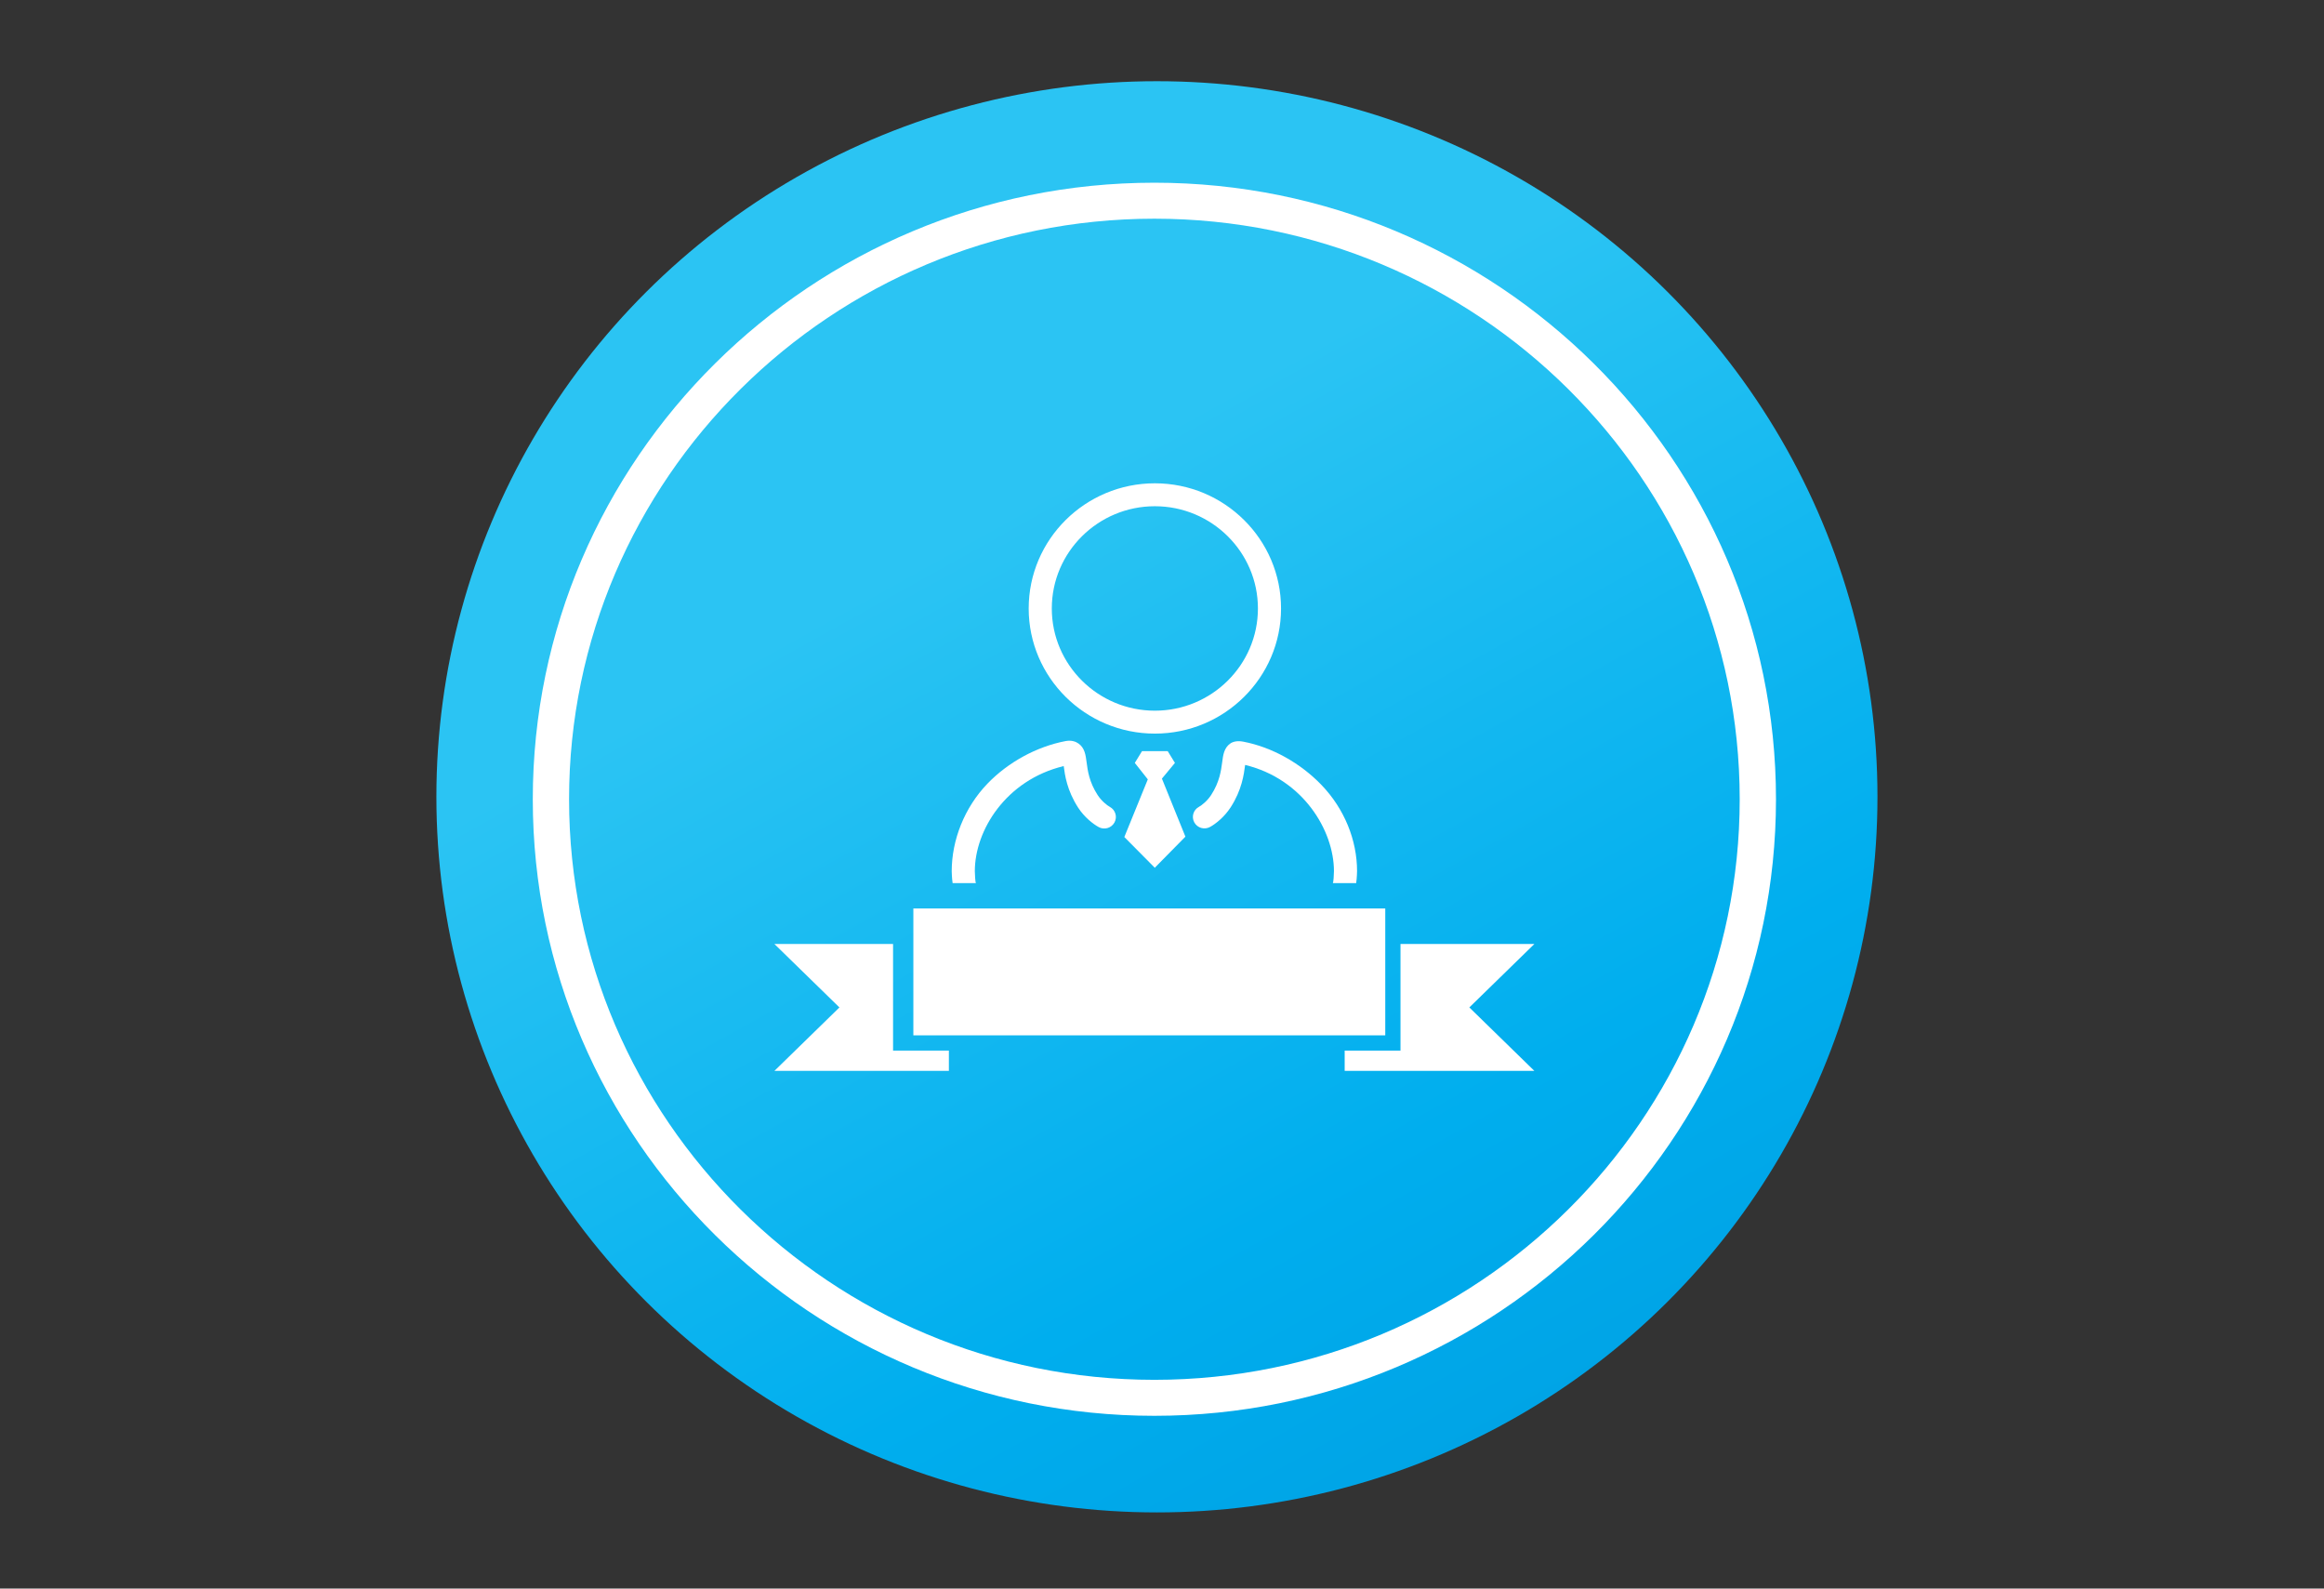 <?xml version="1.0" encoding="utf-8"?>
<!-- Generator: Adobe Illustrator 17.0.0, SVG Export Plug-In . SVG Version: 6.00 Build 0)  -->
<!DOCTYPE svg PUBLIC "-//W3C//DTD SVG 1.1//EN" "http://www.w3.org/Graphics/SVG/1.1/DTD/svg11.dtd">
<svg version="1.1" id="Layer_1" xmlns="http://www.w3.org/2000/svg" xmlns:xlink="http://www.w3.org/1999/xlink" x="0px" y="0px"
	 width="458px" height="313px" viewBox="0 0 458 313" enable-background="new 0 0 458 313" xml:space="preserve">
<rect x="0" y="0" width="458" height="313" fill="#333333" stroke="none"/>
<g>
	
		<linearGradient id="SVGID_1_" gradientUnits="userSpaceOnUse" x1="364.286" y1="61.785" x2="506.779" y2="-194.702" gradientTransform="matrix(1 0 0 -1 -167 163.5)">
		<stop  offset="0" style="stop-color:#2BC4F3"/>
		<stop  offset="0.5" style="stop-color:#00AEEE"/>
		<stop  offset="1" style="stop-color:#0095DA"/>
	</linearGradient>
	<ellipse fill="url(#SVGID_1_)" cx="228" cy="157" rx="142" ry="141"/>
	<g>
		<path fill="#FFFFFF" d="M227.499,36c-67.546,0-122.501,54.497-122.501,121.482s54.955,121.482,122.501,121.482
			S350,224.466,350,157.482S295.045,36,227.499,36z M227.499,271.873c-63.604,0-115.351-51.317-115.351-114.391
			S163.896,43.09,227.499,43.09S342.85,94.407,342.85,157.482S291.103,271.873,227.499,271.873z"/>
		<polygon fill="#FFFFFF" points="228.985,153.414 231.548,150.319 230.124,148 230.047,148 225.141,148 225.064,148 
			223.641,150.319 226.203,153.561 221.576,164.923 227.566,170.966 227.562,171.009 227.594,170.967 227.627,170.996 
			227.624,170.93 233.612,164.851 		"/>
		<path fill="#FFFFFF" d="M227.594,144.547c13.711,0,24.866-11.062,24.866-24.66s-11.155-24.66-24.866-24.66
			s-24.866,11.062-24.866,24.66S213.883,144.547,227.594,144.547z M227.594,99.746c11.199,0,20.31,9.036,20.31,20.142
			s-9.111,20.142-20.31,20.142s-20.311-9.036-20.311-20.142C207.284,108.781,216.395,99.746,227.594,99.746z"/>
		<path fill="#FFFFFF" d="M242.435,146.513c-1.211,0.869-1.389,2.236-1.578,3.684c-0.213,1.635-0.505,3.874-2.169,6.444
			c-0.753,1.164-1.857,2.037-2.415,2.34c-1.104,0.598-1.509,1.971-0.905,3.066c0.604,1.094,1.988,1.497,3.092,0.897
			c1.111-0.603,2.842-1.976,4.063-3.863c2.216-3.424,2.615-6.479,2.853-8.304c0.002-0.018,0.005-0.036,0.007-0.055
			c11.38,2.747,17.503,12.893,17.503,20.933c0,0.531-0.094,2.345-0.231,2.345h4.61c0.153-1,0.177-2.32,0.177-2.345
			c0-6.112-2.497-12.299-7.03-17.009c-4.094-4.254-9.711-7.43-15.412-8.515C243.776,145.898,242.93,146.158,242.435,146.513z"/>
		<path fill="#FFFFFF" d="M192.344,174c-0.137,0-0.231-1.814-0.231-2.345c0-8.04,6.123-17.96,17.503-20.707
			c0.002,0.019,0.005-0.076,0.007-0.058c0.238,1.825,0.636,4.824,2.853,8.248c1.221,1.887,2.952,3.232,4.063,3.834
			c1.104,0.6,2.488,0.183,3.092-0.911c0.604-1.095,0.199-2.474-0.905-3.073c-0.558-0.303-1.662-1.18-2.415-2.344
			c-1.664-2.569-1.955-4.81-2.169-6.445c-0.189-1.448-0.367-2.816-1.578-3.685c-0.494-0.355-1.341-0.728-2.564-0.497
			c-5.701,1.086-11.318,4.148-15.412,8.402c-4.533,4.711-7.03,11.123-7.03,17.235c0,0.025,0.025,1.345,0.177,2.345L192.344,174
			L192.344,174z"/>
		<rect x="180" y="179" fill="#FFFFFF" width="93" height="25"/>
		<polygon fill="#FFFFFF" points="276,186 276,207 265,207 265,211 302.383,211 289.57,198.5 302.383,186 		"/>
		<polygon fill="#FFFFFF" points="176,186 152.616,186 165.429,198.5 152.616,211 187,211 187,207 176,207 		"/>
	</g>
</g>
</svg>
